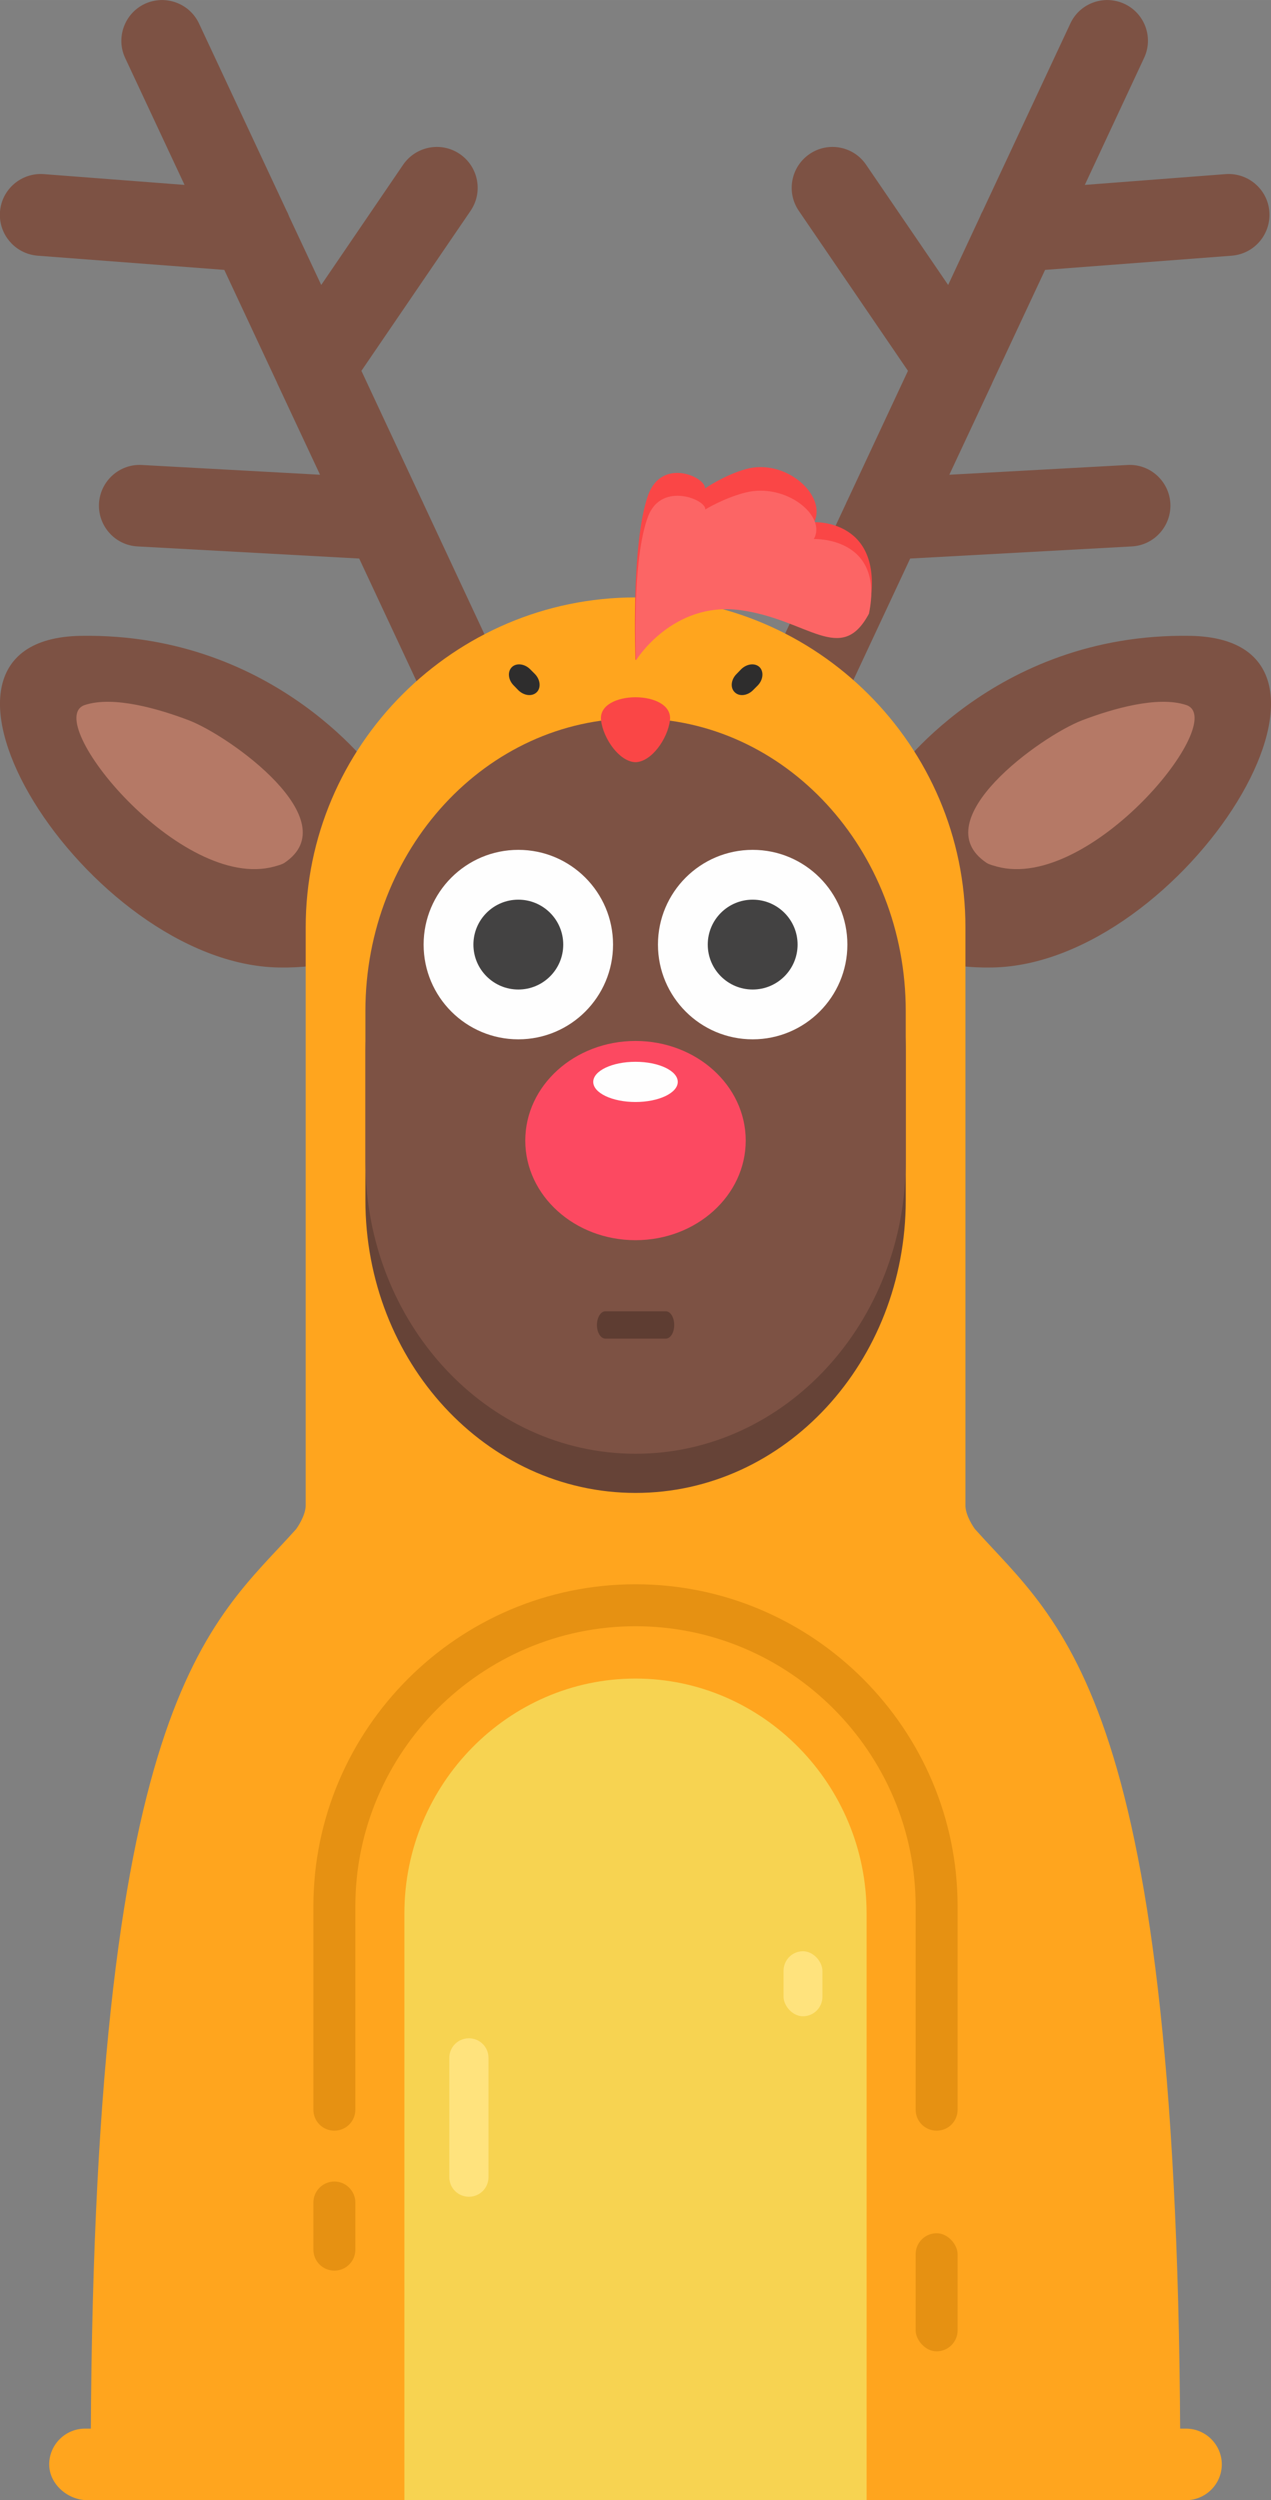 <?xml version="1.0" encoding="UTF-8"?>
<!DOCTYPE svg PUBLIC "-//W3C//DTD SVG 1.1//EN" "http://www.w3.org/Graphics/SVG/1.1/DTD/svg11.dtd">
<!-- Creator: CorelDRAW X7 -->
<svg xmlns="http://www.w3.org/2000/svg" xml:space="preserve" width="86.021mm" height="169.164mm" version="1.1" style="shape-rendering:geometricPrecision; text-rendering:geometricPrecision; image-rendering:optimizeQuality; fill-rule:evenodd; clip-rule:evenodd"
viewBox="0 0 8602 16916"
 xmlns:xlink="http://www.w3.org/1999/xlink">
 <rect x="0" y="0" width="8602" height="16916" fill="#808080" stroke="none"/>
 <defs>
  <style type="text/css">
   <![CDATA[
    .fil9 {fill:#2E2D2D}
    .fil7 {fill:#434242}
    .fil11 {fill:#5E3D32}
    .fil4 {fill:#664337}
    .fil1 {fill:#7D5244}
    .fil2 {fill:#B57966}
    .fil15 {fill:#E69112}
    .fil12 {fill:#F7D351}
    .fil8 {fill:#FA4646}
    .fil5 {fill:#FC4961}
    .fil10 {fill:#FC6565}
    .fil6 {fill:#FEFEFE}
    .fil3 {fill:#FFA51E}
    .fil13 {fill:#FFE37D}
    .fil0 {fill:#7D5244;fill-rule:nonzero}
    .fil14 {fill:#E69112;fill-rule:nonzero}
   ]]>
  </style>
 </defs>
 <g id="Слой_x0020_1">
  <path class="fil0" d="M847 392c-64,-137 -4,-302 133,-366 138,-64 302,-5 367,133l593 1268c7,12 12,25 17,38l217 463 554 -813c86,-126 258,-159 384,-73 126,86 159,258 73,384l-739 1083 408 873c5,9 9,19 13,28l663 1419c65,138 5,302 -132,366 -138,65 -302,5 -367,-133l-600 -1283 -1500 -82c-153,-8 -269,-139 -261,-291 9,-152 139,-269 291,-260l1205 66 -279 -596c-5,-10 -10,-21 -14,-31l-355 -759 -1263 -96c-138,-11 -245,-121 -255,-255l0 -42c11,-152 144,-266 296,-255l953 73 -402 -859 0 0 0 0z"/>
  <path class="fil1" d="M2562 5260c0,0 -675,-980 -2015,-958 -1340,22 44,2222 1340,2244 1296,22 675,-1286 675,-1286z"/>
  <path class="fil2" d="M1277 4873c-203,-77 -509,-167 -703,-103 -299,100 649,1266 1282,1093 23,-7 48,-12 69,-25 429,-287 -370,-859 -648,-965l0 0 0 0z"/>
  <path class="fil0" d="M7743 392c65,-137 5,-302 -133,-366 -138,-64 -302,-5 -366,133l-593 1268c-7,12 -13,25 -18,38l-216 463 -555 -813c-85,-126 -257,-159 -383,-73 -126,86 -159,258 -73,384l739 1083 -408 873c-5,9 -9,19 -13,28l-664 1419c-64,138 -5,302 133,366 138,65 302,5 367,-133l600 -1283 1500 -82c152,-8 269,-139 261,-291 -9,-152 -139,-269 -291,-260l-1205 66 279 -596c5,-10 10,-21 14,-31l355 -759 1263 -96c152,-12 266,-144 255,-297 -11,-152 -144,-266 -296,-255l-953 73 401 -859 0 0 0 0z"/>
  <path class="fil1" d="M6040 5260c0,0 675,-980 2015,-958 1340,22 -44,2222 -1340,2244 -1296,22 -675,-1286 -675,-1286z"/>
  <path class="fil2" d="M7325 4873c203,-77 509,-167 703,-103 299,100 -649,1266 -1282,1093 -23,-7 -48,-12 -69,-25 -429,-287 370,-859 648,-965l0 0 0 0z"/>
  <path class="fil3" d="M4301 4042c1228,0 2233,1004 2233,2232l0 3919c4,66 55,140 63,151 580,651 1391,1123 1391,6374l-3687 0 -3687 0c0,-5248 810,-5723 1391,-6373 4,-6 64,-89 64,-161l0 -3910c0,-1228 1004,-2232 2232,-2232z"/>
  <path class="fil4" d="M4301 5125l1 0c1009,0 1828,887 1828,1981l0 1014c0,1094 -819,1981 -1828,1981l-1 0c-1009,0 -1828,-887 -1828,-1981l0 -1014c0,-1094 819,-1981 1828,-1981z"/>
  <path class="fil1" d="M4301 4860l1 0c1009,0 1828,887 1828,1981l0 1014c0,1094 -819,1981 -1828,1981l-1 0c-1009,0 -1828,-887 -1828,-1981l0 -1014c0,-1094 819,-1981 1828,-1981z"/>
  <ellipse class="fil5" cx="4301" cy="7717" rx="746" ry="674"/>
  <ellipse class="fil6" cx="4301" cy="7320" rx="286" ry="136"/>
  <circle class="fil6" cx="3508" cy="6391" r="641"/>
  <circle class="fil7" cx="3508" cy="6391" r="304"/>
  <circle class="fil6" cx="5094" cy="6391" r="641"/>
  <circle class="fil7" cx="5094" cy="6391" r="304"/>
  <path class="fil8" d="M4068 4875c16,124 124,279 233,282 109,-3 217,-158 233,-282 28,-210 -494,-210 -466,0l0 0 0 0z"/>
  <path class="fil8" d="M5885 4108c108,-597 -375,-575 -375,-575 89,-179 -191,-435 -463,-359 -148,42 -276,131 -276,131 10,-74 -291,-216 -385,46 -117,331 -85,1116 -85,1116 0,0 247,-456 709,-386 462,71 685,429 875,27l0 0 0 0z"/>
  <path class="fil9" d="M3464 4514l0 0c30,-30 86,-24 124,14l31 31c38,38 44,94 14,124l0 0c-31,31 -86,25 -125,-13l-30 -31c-39,-38 -45,-94 -14,-125z"/>
  <path class="fil9" d="M5141 4514l0 0c-31,-30 -86,-24 -125,14l-30 31c-39,38 -45,94 -14,124l0 0c30,31 86,25 124,-13l31 -31c38,-38 44,-94 14,-125z"/>
  <path class="fil3" d="M575 16432l7452 0c133,0 242,109 242,242l0 0c0,133 -109,242 -242,242l-2162 0 -343 -261 -1392 31 -928 -39 -465 269 -2146 0c-133,0 -258,-109 -258,-242l0 0c0,-133 109,-242 242,-242z"/>
  <path class="fil10" d="M5881 4152c108,-524 -373,-505 -373,-505 89,-157 -190,-382 -461,-315 -147,37 -274,115 -274,115 9,-65 -290,-190 -384,40 -116,291 -84,980 -84,980 0,0 246,-400 705,-339 460,63 682,377 871,24l0 0 0 0z"/>
  <path class="fil11" d="M4097 8872l409 0c32,0 57,42 57,93l0 0c0,51 -25,92 -57,92l-409 0c-31,0 -57,-41 -57,-92l0 0c0,-51 26,-93 57,-93z"/>
  <path class="fil12" d="M2737 16916l3128 0 0 -3971c0,-873 -704,-1588 -1564,-1588l0 0c-860,0 -1564,715 -1564,1588l0 3971z"/>
  <path class="fil13" d="M3173 13791l1 0c73,0 132,59 132,132l0 808c0,73 -59,132 -132,132l-1 0c-73,0 -132,-59 -132,-132l0 -808c0,-73 59,-132 132,-132z"/>
  <path class="fil14" d="M6197 14274l0 -1375c0,-521 -213,-995 -557,-1339 -344,-344 -818,-557 -1339,-557 -521,0 -995,214 -1339,557 -344,344 -557,818 -557,1339l0 1375c0,79 -64,142 -142,142 -79,0 -142,-63 -142,-142l0 -1375c0,-600 245,-1145 640,-1540 395,-395 940,-640 1540,-640 600,0 1145,245 1540,640 395,395 640,940 640,1540l0 1375c0,79 -63,142 -142,142 -78,0 -142,-63 -142,-142z"/>
  <path class="fil15" d="M2263 14760l0 0c78,0 142,64 142,142l0 319c0,79 -64,142 -142,142l0 0c-78,0 -142,-63 -142,-142l0 -319c0,-78 64,-142 142,-142z"/>
  <rect class="fil15" x="6197" y="15110" width="284" height="799" rx="142" ry="142"/>
  <rect class="fil13" x="5303" y="13202" width="263" height="440" rx="132" ry="132"/>
 </g>
</svg>
